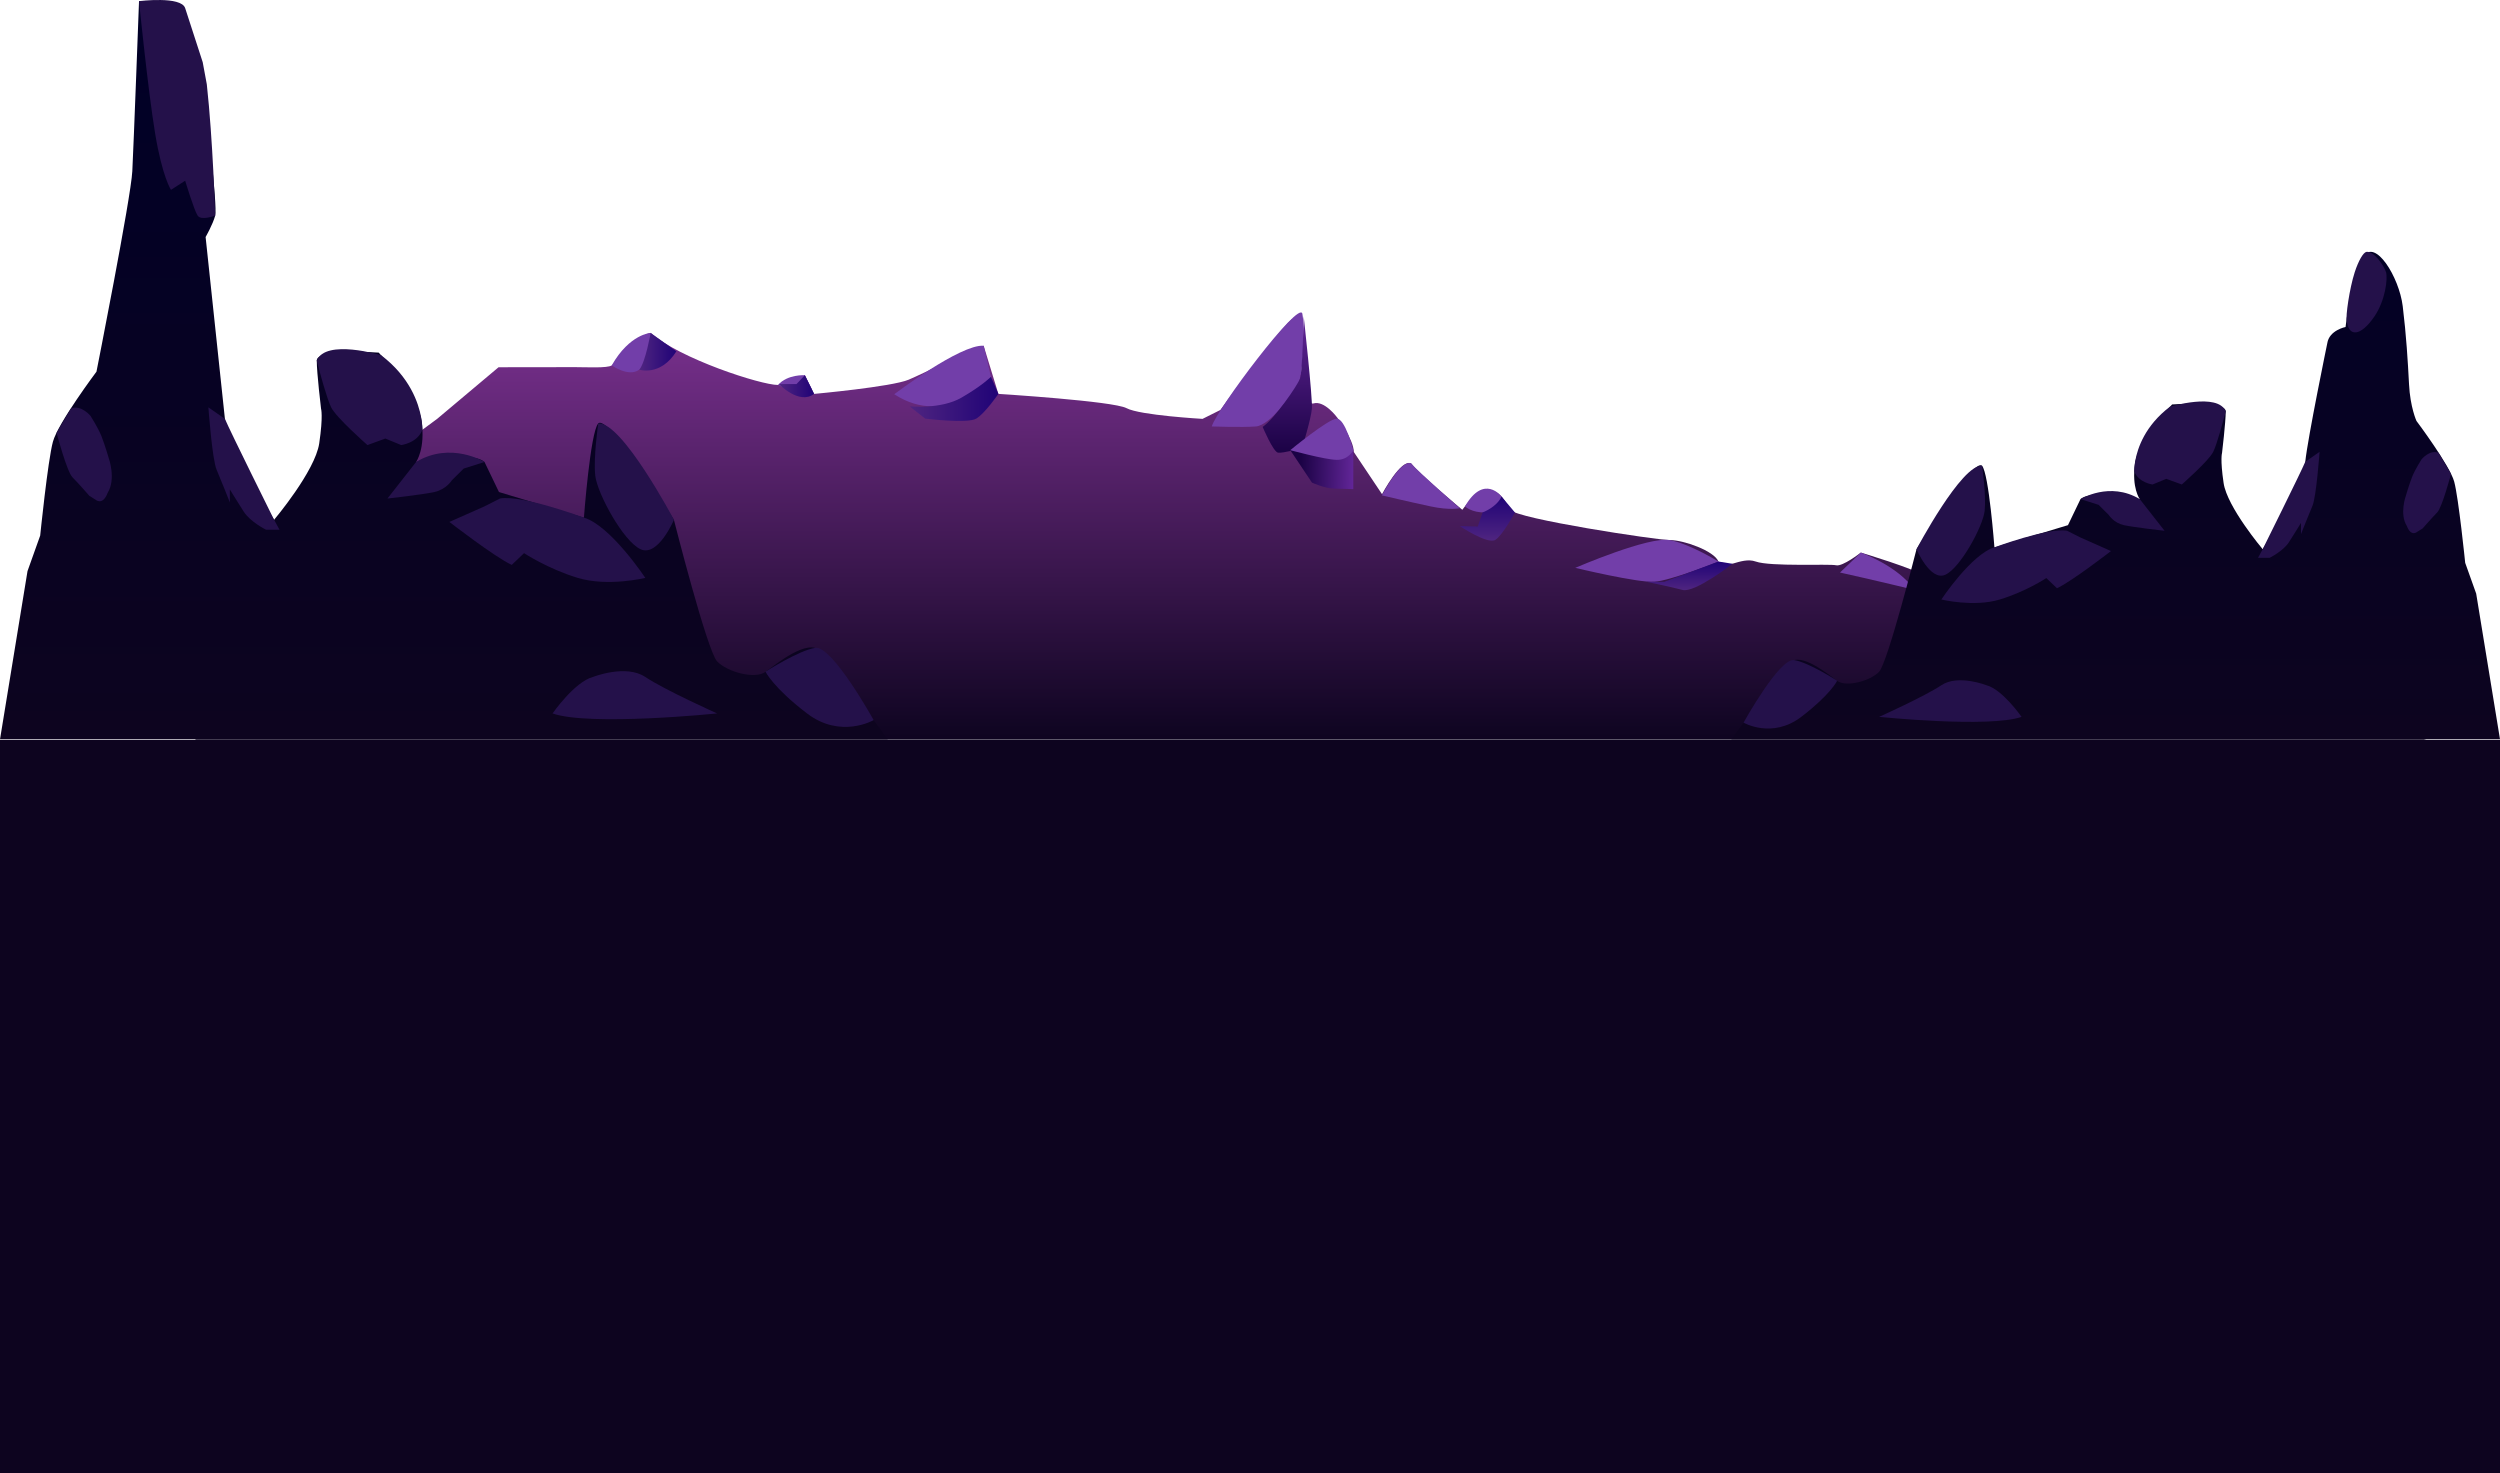 <svg width="375" height="221" viewBox="0 0 375 221" fill="none" xmlns="http://www.w3.org/2000/svg">
<rect y="111" width="375" height="110" fill="#0D041F"/>
<path d="M86.276 55.071C84.701 55.071 74.783 55.087 74.783 55.087L65.573 62.83L54.706 70.843L51.575 84.211L43.011 89.605L29.289 110.947H324.394H363.943C363.943 110.947 317.592 98.396 315.385 98.396C313.178 98.396 311.706 94.382 309.624 93.85C307.542 93.319 300.248 90.645 298.883 89.574C297.517 88.503 293.154 86.631 293.154 86.631C293.154 86.631 291.316 87.972 289.263 86.631C287.21 85.29 279.123 82.886 279.123 82.886C279.123 82.886 276.392 85.028 275.415 84.791C274.442 84.554 265.567 85.028 263.347 84.227C261.127 83.426 258.422 85.83 257.766 84.227C257.111 82.616 252.535 81.014 250.527 81.014C248.519 81.014 227.419 77.809 226.552 76.468C225.684 75.127 225.212 73.794 223.406 73.525C221.601 73.255 219.345 76.468 219.345 76.468C219.345 76.468 212.829 71.077 211.679 69.518C210.158 68.732 207.304 74.126 207.304 74.126L203.067 67.794C203.067 65.921 200.581 62.634 200.581 62.634C200.581 62.634 198.657 59.992 196.989 60.523C195.325 61.055 193.795 47.852 193.795 47.852C191.17 50.255 183.067 61.489 183.067 61.489L180.384 62.83C180.384 62.83 170.983 62.299 168.988 61.228C166.993 60.157 149.755 59.086 149.755 59.086L147.547 51.866L146.076 52.398C144.604 52.937 138.824 55.88 136.302 56.952C133.78 58.023 122.113 59.086 122.113 59.086L120.725 56.281C120.725 56.281 119.276 57.745 116.699 57.745C114.123 57.745 101.978 53.812 97.595 49.937C95.703 50.231 93.164 53.837 91.76 54.809C91.118 55.251 87.853 55.071 86.276 55.071Z" fill="url(#paint0_linear_717_1228)"/>
<path fill-rule="evenodd" clip-rule="evenodd" d="M181.766 63.968C181.766 63.968 186.283 64.131 188.384 63.968C190.486 63.804 193.734 59.266 194.627 57.819C195.52 56.372 195.761 49.324 195.357 47.076C194.952 44.827 182.46 61.441 181.766 63.968Z" fill="#723EA9"/>
<path fill-rule="evenodd" clip-rule="evenodd" d="M211.678 69.518C211.678 69.518 210.427 68.497 207.289 74.309C207.289 74.309 211.672 75.34 214.595 75.961C217.516 76.582 218.972 76.231 218.972 76.231C218.972 76.231 212.546 70.608 211.678 69.518Z" fill="#723EA9"/>
<path fill-rule="evenodd" clip-rule="evenodd" d="M219.742 75.961C219.742 75.961 220.774 76.934 222.804 76.86C224.835 76.787 225.236 74.481 225.236 74.481C225.236 74.481 222.608 71.006 219.742 75.961Z" fill="#723EA9"/>
<path fill-rule="evenodd" clip-rule="evenodd" d="M134.133 59.134C134.133 59.134 144.055 51.62 147.55 51.857L148.64 56.526C148.64 56.534 142.268 64.407 134.133 59.134Z" fill="#723EA9"/>
<path fill-rule="evenodd" clip-rule="evenodd" d="M116.695 57.746C116.695 57.746 118.835 58.768 119.992 58.923C121.149 59.079 121.737 58.335 121.737 58.335L120.721 56.282C120.721 56.282 118.148 56.111 116.695 57.746Z" fill="#723EA9"/>
<path fill-rule="evenodd" clip-rule="evenodd" d="M97.593 49.938C97.593 49.938 94.447 50.085 91.758 54.81C91.758 54.81 94.306 56.626 95.886 55.448C97.471 54.271 98.142 51.327 97.593 49.938Z" fill="#723EA9"/>
<path fill-rule="evenodd" clip-rule="evenodd" d="M236.289 85.178C236.289 85.178 247.39 80.379 250.532 81.025C253.678 81.671 257.771 84.238 257.771 84.238C257.771 84.238 250.648 87.091 248.148 87.263C245.649 87.427 236.289 85.178 236.289 85.178Z" fill="#723EA9"/>
<path fill-rule="evenodd" clip-rule="evenodd" d="M276 85.879L279.129 82.887C279.129 82.887 284.73 84.89 287.165 88.479C287.165 88.487 281.273 87.04 276 85.879Z" fill="#723EA9"/>
<path fill-rule="evenodd" clip-rule="evenodd" d="M293.165 86.632L290.836 88.48C290.836 88.48 295.084 90.246 300.195 92.24C300.199 92.249 296.279 86.239 293.165 86.632Z" fill="#723EA9"/>
<path fill-rule="evenodd" clip-rule="evenodd" d="M189.398 64.035C189.398 64.035 190.982 67.804 191.712 67.902C192.441 68.008 195.304 67.223 195.304 67.223C195.304 67.223 196.663 62.841 196.785 61.288C196.907 59.742 195.555 47.445 195.555 47.445C195.555 47.445 195.365 55.752 195.002 56.774C194.632 57.821 191.143 62.857 189.398 64.035Z" fill="url(#paint1_linear_717_1228)"/>
<path fill-rule="evenodd" clip-rule="evenodd" d="M257.774 84.231L249.636 87.272H246.969C246.969 87.272 250.529 88 252.373 88.49C254.217 88.981 259.875 84.566 259.875 84.566L257.774 84.231Z" fill="url(#paint2_linear_717_1228)"/>
<path fill-rule="evenodd" clip-rule="evenodd" d="M227.24 76.872C227.24 76.872 225.476 80.175 224.339 80.96C223.202 81.753 218.977 78.916 218.977 78.916L221.663 78.981L222.395 76.864C222.395 76.864 224.496 76.095 225.229 74.484L227.24 76.872Z" fill="url(#paint3_linear_717_1228)"/>
<path fill-rule="evenodd" clip-rule="evenodd" d="M149.759 59.087C149.759 59.087 147.731 62.03 146.427 62.798C145.122 63.567 138.789 62.798 138.789 62.798L136.438 60.951C136.438 60.951 141.135 61.433 144.229 59.642C147.323 57.852 148.64 56.527 148.64 56.527L149.759 59.087Z" fill="url(#paint4_linear_717_1228)"/>
<path fill-rule="evenodd" clip-rule="evenodd" d="M120.727 56.281L119.477 57.606H116.836C116.836 57.606 119.891 60.794 122.115 59.078L120.727 56.281Z" fill="url(#paint5_linear_717_1228)"/>
<path fill-rule="evenodd" clip-rule="evenodd" d="M97.597 49.938C97.597 49.938 96.816 54.369 95.891 55.456C95.891 55.456 99.097 56.487 101.452 52.701L97.597 49.938Z" fill="url(#paint6_linear_717_1228)"/>
<path fill-rule="evenodd" clip-rule="evenodd" d="M202.995 67.523V73.377C202.995 73.377 201.771 73.32 200.232 73.296C198.693 73.279 196.794 72.388 196.794 72.388L193.539 67.523C193.539 67.523 199.181 68.137 200.884 67.916C202.59 67.703 202.995 67.523 202.995 67.523Z" fill="url(#paint7_linear_717_1228)"/>
<path fill-rule="evenodd" clip-rule="evenodd" d="M193.539 67.523C193.539 67.523 199.207 62.855 200.492 62.797C201.777 62.74 202.995 67.523 202.995 67.523C202.995 67.523 202.288 69.019 200.492 68.978C198.693 68.938 193.539 67.523 193.539 67.523Z" fill="#723EA9"/>
<path fill-rule="evenodd" clip-rule="evenodd" d="M14.471 55.751C14.471 55.751 19.643 29.684 19.846 25.684C20.052 21.693 20.854 0.164 20.854 0.164C20.854 0.164 25.734 0.36 27.78 3.598C29.829 6.835 30.841 15.775 30.841 15.775C30.841 15.775 32.652 30.984 32.283 32.334C31.919 33.685 30.841 35.551 30.841 35.551C30.841 35.551 33.3 58.638 33.737 62.834C34.171 67.031 41.112 77.971 41.112 77.971C41.112 77.971 47.268 70.681 47.884 66.505C48.5 62.329 48.155 61.298 48.155 61.298C48.155 61.298 47.515 55.977 47.515 54.09C47.515 52.203 56.806 52.894 56.806 52.894C56.806 52.894 62.618 58.926 63.23 63.123C63.845 67.319 62.411 69.299 62.411 69.299C62.411 69.299 70.665 67.526 72.678 69.299L74.845 73.805L87.587 77.661C87.587 77.661 88.55 64.814 89.733 63.525C91.167 61.958 101.089 77.981 101.089 77.981C101.089 77.981 106.071 97.644 107.569 99.211C109.068 100.779 113.219 101.944 114.827 100.779C116.435 99.603 121.194 95.695 123.036 97.654C124.879 99.603 133.166 110.904 133.166 110.904H14.471H0L4.126 85.668L6.03 80.333C6.03 80.333 7.172 69.091 7.934 66.271C8.696 63.451 14.471 55.751 14.471 55.751Z" fill="url(#paint8_linear_717_1228)"/>
<path fill-rule="evenodd" clip-rule="evenodd" d="M20.852 0.173C20.852 0.173 22.196 13.516 23.269 20.022C24.343 26.528 25.647 28.477 25.647 28.477L27.777 27.106C27.777 27.106 29.102 31.508 29.64 32.333C30.179 33.158 32.281 32.333 32.281 32.333C32.281 32.333 31.941 21.043 31.021 12.65L30.406 9.33C30.406 9.33 28.368 3.081 27.777 1.225C27.186 -0.631 20.852 0.173 20.852 0.173Z" fill="#24114A"/>
<path fill-rule="evenodd" clip-rule="evenodd" d="M33.74 62.834L31.258 61.102C31.258 61.102 31.821 68.917 32.497 70.474C33.173 72.041 34.478 75.362 34.478 75.362V73.413C34.478 73.413 35.551 75.176 36.551 76.733C37.547 78.3 39.917 79.465 39.917 79.465H41.926L41.116 77.97C41.116 77.97 34.457 64.566 33.74 62.834Z" fill="#24114A"/>
<path fill-rule="evenodd" clip-rule="evenodd" d="M10.662 61.259L8.484 64.92C8.484 64.92 10.024 70.752 10.873 71.596C11.724 72.45 13.406 74.374 13.406 74.374L14.326 74.951C14.326 74.951 15.394 75.921 16.143 73.935C17.438 71.869 16.32 68.749 16.32 68.749C16.32 68.749 15.74 66.755 15.232 65.462C14.724 64.169 13.582 62.391 13.582 62.391C13.582 62.391 12.198 60.686 10.662 61.259Z" fill="#24114A"/>
<path fill-rule="evenodd" clip-rule="evenodd" d="M63.36 64.378V64.461C62.623 66.461 60.18 66.76 60.18 66.76L57.803 65.781L55.118 66.76C55.118 66.76 50.436 62.656 49.67 61.099C49.027 59.79 47.945 55.758 47.609 54.48C47.544 54.232 47.508 54.088 47.508 54.088C48.881 50.778 57.171 53.284 57.171 53.284C61.468 56.542 62.785 60.44 63.181 62.667C63.185 62.687 63.19 62.698 63.19 62.698C63.343 63.553 63.36 64.162 63.36 64.378Z" fill="#24114A"/>
<path fill-rule="evenodd" clip-rule="evenodd" d="M62.414 69.296L58.117 74.782C58.117 74.782 63.398 74.194 65.168 73.802C66.942 73.41 67.785 72.039 67.785 72.039L69.55 70.286L72.677 69.296C72.677 69.296 67.631 66.151 62.414 69.296Z" fill="#24114A"/>
<path fill-rule="evenodd" clip-rule="evenodd" d="M75.004 74.774L72.683 75.95L67.406 78.29C67.406 78.29 74.222 83.569 76.762 84.735L78.609 82.971C78.609 82.971 82.14 85.312 86.664 86.683C91.192 88.055 96.793 86.683 96.793 86.683C96.793 86.683 91.613 78.857 87.588 77.641C87.592 77.651 78.305 74.186 75.004 74.774Z" fill="#24114A"/>
<path fill-rule="evenodd" clip-rule="evenodd" d="M89.734 63.513C89.734 63.513 88.993 68.689 89.288 71.339C89.58 73.999 93.496 81.228 96.105 82.393C98.713 83.568 101.094 77.969 101.094 77.969C101.094 77.969 93.266 63.183 89.734 63.513Z" fill="#24114A"/>
<path fill-rule="evenodd" clip-rule="evenodd" d="M114.828 100.756C114.828 100.756 115.974 103.138 121.041 107.005C126.107 110.882 131.049 108.015 131.049 108.015C131.049 108.015 124.824 96.776 122.288 97.178C119.757 97.581 114.828 100.756 114.828 100.756Z" fill="#24114A"/>
<path fill-rule="evenodd" clip-rule="evenodd" d="M88.954 101.542C88.954 101.542 93.871 99.593 96.787 101.542C99.703 103.491 107.564 107.017 107.564 107.017C107.564 107.017 88.472 108.966 82.883 107.017C82.887 107.017 86.184 102.264 88.954 101.542Z" fill="#24114A"/>
<path fill-rule="evenodd" clip-rule="evenodd" d="M362.47 63.141C362.47 63.141 361.529 61.093 361.354 57.629C361.175 54.174 360.943 50.289 360.407 45.917C359.87 41.545 356.255 35.703 354.484 38.506C352.71 41.309 351.833 49.05 351.833 49.05C351.833 49.05 349.392 49.522 349.093 51.483C349.093 51.483 346.168 65.64 345.789 69.274C345.414 72.907 339.403 82.38 339.403 82.38C339.403 82.38 334.073 76.068 333.54 72.452C333.007 68.836 333.305 67.944 333.305 67.944C333.305 67.944 333.859 63.337 333.859 61.703C333.859 60.069 325.815 60.668 325.815 60.668C325.815 60.668 320.783 65.89 320.253 69.524C319.72 73.157 320.962 74.871 320.962 74.871C320.962 74.871 313.815 73.336 312.072 74.871L310.196 78.773L299.164 82.112C299.164 82.112 298.329 70.988 297.305 69.872C296.064 68.515 287.473 82.389 287.473 82.389C287.473 82.389 283.159 99.414 281.862 100.771C280.564 102.128 276.97 103.137 275.578 102.128C274.186 101.11 270.065 97.726 268.47 99.423C266.874 101.11 259.7 110.895 259.7 110.895H362.47H375L371.428 89.044L369.779 84.425C369.779 84.425 368.79 74.691 368.131 72.249C367.471 69.808 362.47 63.141 362.47 63.141Z" fill="url(#paint9_linear_717_1228)"/>
<path fill-rule="evenodd" clip-rule="evenodd" d="M354.958 37.785C354.499 37.865 353.773 39.087 353.208 40.834C352.413 43.292 351.827 47.48 352.011 48.104C352.284 50.601 354.106 50.478 356.155 47.48C357.813 45.056 358.181 41.772 357.905 40.834C357.629 39.896 356.063 37.591 354.958 37.785Z" fill="#24114A"/>
<path fill-rule="evenodd" clip-rule="evenodd" d="M345.788 69.273L347.938 67.773C347.938 67.773 347.45 74.541 346.864 75.889C346.279 77.246 345.15 80.12 345.15 80.12V78.433C345.15 78.433 344.22 79.96 343.354 81.308C342.492 82.665 340.44 83.674 340.44 83.674H338.701L339.402 82.379C339.402 82.379 345.167 70.773 345.788 69.273Z" fill="#24114A"/>
<path fill-rule="evenodd" clip-rule="evenodd" d="M365.767 67.912L367.653 71.081C367.653 71.081 366.319 76.132 365.584 76.862C364.847 77.601 363.391 79.267 363.391 79.267L362.594 79.767C362.594 79.767 361.67 80.607 361.021 78.887C359.9 77.098 360.868 74.397 360.868 74.397C360.868 74.397 361.37 72.67 361.81 71.551C362.25 70.431 363.239 68.892 363.239 68.892C363.239 68.892 364.437 67.416 365.767 67.912Z" fill="#24114A"/>
<path fill-rule="evenodd" clip-rule="evenodd" d="M320.134 70.612V70.683C320.772 72.415 322.887 72.674 322.887 72.674L324.945 71.826L327.27 72.674C327.27 72.674 331.324 69.121 331.987 67.773C332.544 66.639 333.481 63.148 333.772 62.041C333.828 61.827 333.859 61.702 333.859 61.702C332.671 58.836 325.492 61.006 325.492 61.006C321.772 63.827 320.632 67.201 320.288 69.13C320.285 69.148 320.281 69.156 320.281 69.156C320.148 69.897 320.134 70.424 320.134 70.612Z" fill="#24114A"/>
<path fill-rule="evenodd" clip-rule="evenodd" d="M320.967 74.87L324.688 79.62C324.688 79.62 320.115 79.111 318.582 78.772C317.046 78.433 316.317 77.245 316.317 77.245L314.788 75.727L312.081 74.87C312.081 74.87 316.45 72.147 320.967 74.87Z" fill="#24114A"/>
<path fill-rule="evenodd" clip-rule="evenodd" d="M310.07 79.613L312.079 80.631L316.648 82.657C316.648 82.657 310.747 87.228 308.548 88.237L306.949 86.71C306.949 86.71 303.891 88.737 299.974 89.924C296.054 91.112 291.204 89.924 291.204 89.924C291.204 89.924 295.689 83.148 299.175 82.095C299.171 82.104 307.212 79.104 310.07 79.613Z" fill="#24114A"/>
<path fill-rule="evenodd" clip-rule="evenodd" d="M297.312 69.864C297.312 69.864 297.953 74.346 297.698 76.64C297.445 78.944 294.054 85.202 291.796 86.211C289.537 87.228 287.475 82.381 287.475 82.381C287.475 82.381 294.254 69.578 297.312 69.864Z" fill="#24114A"/>
<path fill-rule="evenodd" clip-rule="evenodd" d="M275.578 102.111C275.578 102.111 274.586 104.173 270.199 107.521C265.812 110.878 261.534 108.396 261.534 108.396C261.534 108.396 266.924 98.665 269.119 99.013C271.31 99.361 275.578 102.111 275.578 102.111Z" fill="#24114A"/>
<path fill-rule="evenodd" clip-rule="evenodd" d="M297.978 102.789C297.978 102.789 293.721 101.102 291.196 102.789C288.671 104.476 281.865 107.53 281.865 107.53C281.865 107.53 298.395 109.217 303.234 107.53C303.231 107.53 300.376 103.414 297.978 102.789Z" fill="#24114A"/>
<defs>
<linearGradient id="paint0_linear_717_1228" x1="219.368" y1="110.947" x2="219.368" y2="41.358" gradientUnits="userSpaceOnUse">
<stop stop-color="#0E0420"/>
<stop offset="1" stop-color="#87369C"/>
</linearGradient>
<linearGradient id="paint1_linear_717_1228" x1="193.093" y1="67.913" x2="193.093" y2="47.441" gradientUnits="userSpaceOnUse">
<stop stop-color="#1B0245"/>
<stop offset="1" stop-color="#612597"/>
</linearGradient>
<linearGradient id="paint2_linear_717_1228" x1="253.422" y1="88.524" x2="253.422" y2="84.228" gradientUnits="userSpaceOnUse">
<stop stop-color="#4F2580"/>
<stop offset="1" stop-color="#200377"/>
</linearGradient>
<linearGradient id="paint3_linear_717_1228" x1="223.109" y1="81.098" x2="223.109" y2="74.482" gradientUnits="userSpaceOnUse">
<stop stop-color="#4F2580"/>
<stop offset="1" stop-color="#200377"/>
</linearGradient>
<linearGradient id="paint4_linear_717_1228" x1="136.436" y1="59.836" x2="149.757" y2="59.836" gradientUnits="userSpaceOnUse">
<stop stop-color="#4F2580"/>
<stop offset="1" stop-color="#200377"/>
</linearGradient>
<linearGradient id="paint5_linear_717_1228" x1="116.837" y1="57.936" x2="122.117" y2="57.936" gradientUnits="userSpaceOnUse">
<stop stop-color="#4F2580"/>
<stop offset="1" stop-color="#200377"/>
</linearGradient>
<linearGradient id="paint6_linear_717_1228" x1="95.892" y1="52.759" x2="101.452" y2="52.759" gradientUnits="userSpaceOnUse">
<stop stop-color="#4F2580"/>
<stop offset="1" stop-color="#200377"/>
</linearGradient>
<linearGradient id="paint7_linear_717_1228" x1="195.148" y1="68.028" x2="202.999" y2="68.21" gradientUnits="userSpaceOnUse">
<stop stop-color="#1B0245"/>
<stop offset="1" stop-color="#612597"/>
</linearGradient>
<linearGradient id="paint8_linear_717_1228" x1="73.817" y1="110.886" x2="73.817" y2="0.174" gradientUnits="userSpaceOnUse">
<stop stop-color="#0D041F"/>
<stop offset="1" stop-color="#000027"/>
</linearGradient>
<linearGradient id="paint9_linear_717_1228" x1="311.086" y1="110.879" x2="311.086" y2="15.02" gradientUnits="userSpaceOnUse">
<stop stop-color="#0D041F"/>
<stop offset="1" stop-color="#000027"/>
</linearGradient>
</defs>
</svg>
